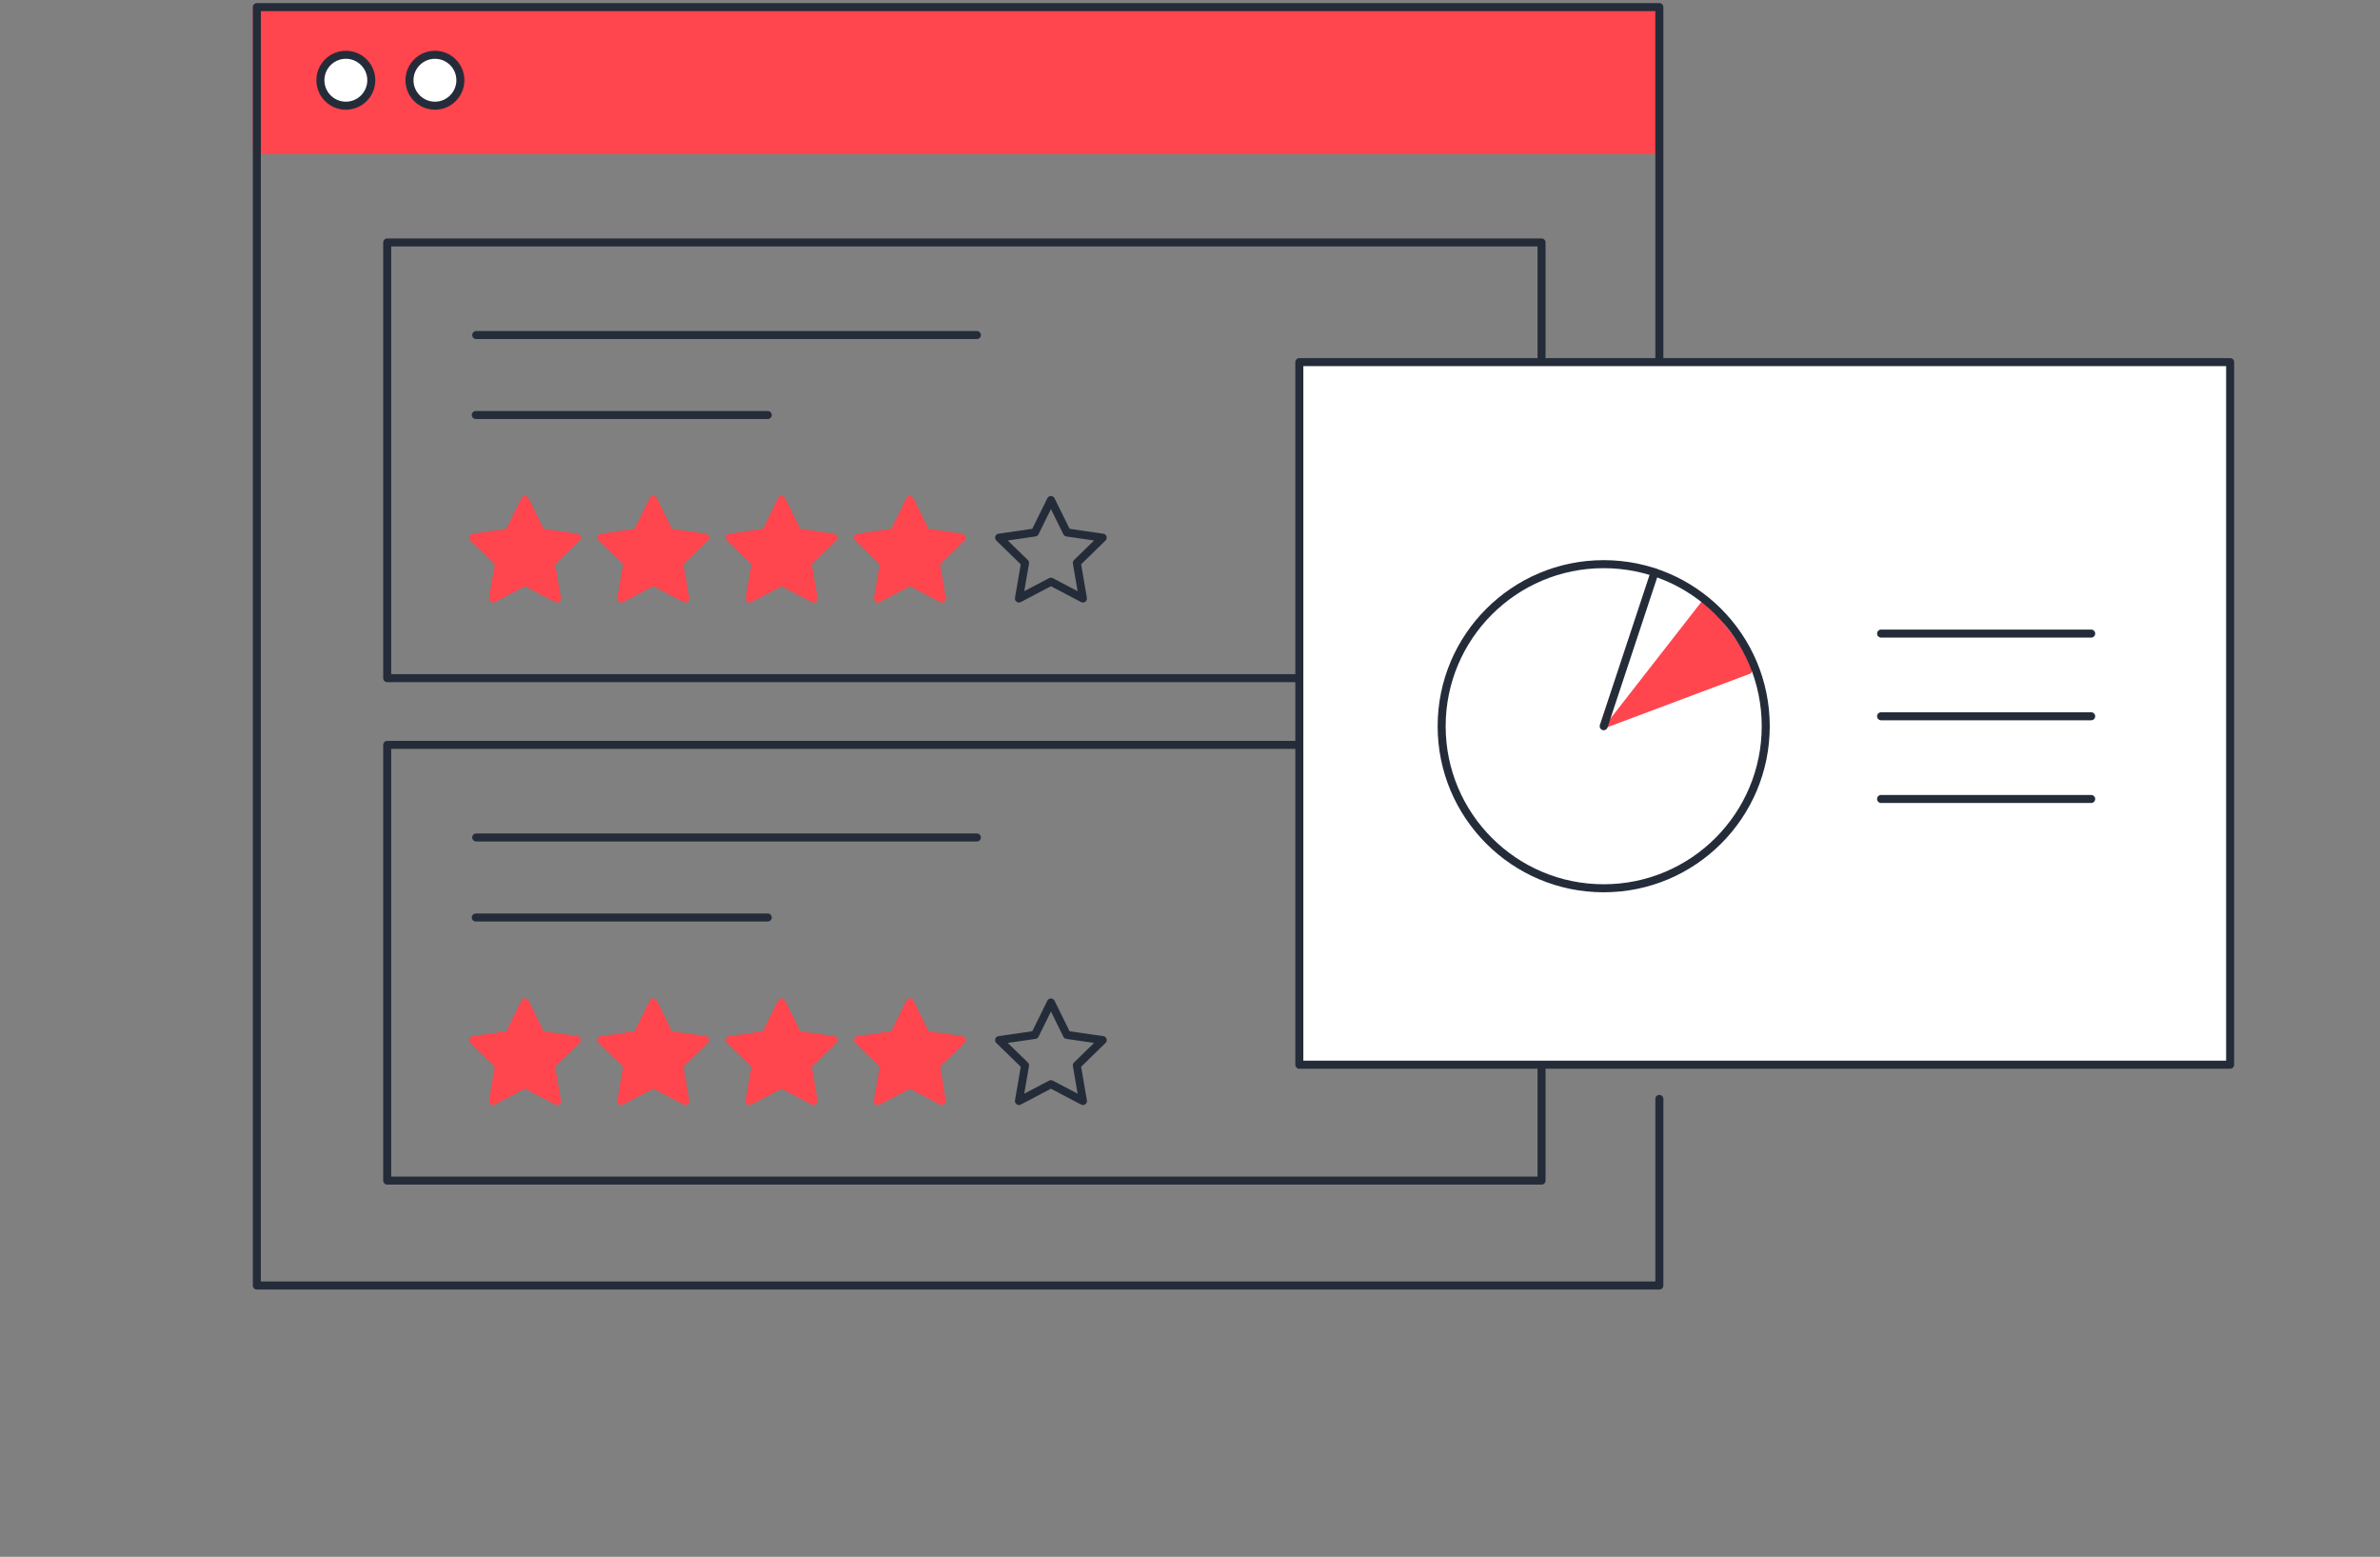 <svg width="445" height="291" viewBox="0 0 445 291" fill="none" xmlns="http://www.w3.org/2000/svg">
<rect x="0" y="0" width="445" height="291" fill="#808080" stroke="none"/>
<path d="M310.226 1.327H48.022V28.075H310.226V1.327Z" fill="#FF454D" stroke="#FF454D" stroke-width="1.5" stroke-linecap="round" stroke-linejoin="round"/>
<path d="M310.257 205.4V240.285H48.022V1.327H310.257V67.473" stroke="#252C39" stroke-width="1.5" stroke-linecap="round" stroke-linejoin="round"/>
<path d="M64.666 19.755C67.294 19.755 69.424 17.625 69.424 14.997C69.424 12.37 67.294 10.24 64.666 10.24C62.038 10.24 59.907 12.37 59.907 14.997C59.907 17.625 62.038 19.755 64.666 19.755Z" fill="white" stroke="#252C39" stroke-width="1.5" stroke-linecap="round" stroke-linejoin="round"/>
<path d="M81.321 19.755C83.949 19.755 86.08 17.625 86.08 14.997C86.08 12.37 83.949 10.24 81.321 10.24C78.693 10.24 76.562 12.37 76.562 14.997C76.562 17.625 78.693 19.755 81.321 19.755Z" fill="white" stroke="#252C39" stroke-width="1.5" stroke-linecap="round" stroke-linejoin="round"/>
<path d="M170.132 93.466L173.124 99.53L179.813 100.5L174.973 105.217L176.116 111.873L170.132 108.729L164.148 111.873L165.282 105.217L160.441 100.5L167.14 99.53L170.132 93.466Z" fill="#FF454D" stroke="#FF454D" stroke-width="1.5" stroke-linecap="round" stroke-linejoin="round"/>
<path d="M98.16 93.466L101.152 99.53L107.851 100.5L103 105.217L104.144 111.873L98.16 108.729L92.176 111.873L93.32 105.217L88.48 100.5L95.168 99.53L98.16 93.466Z" fill="#FF454D" stroke="#FF454D" stroke-width="1.5" stroke-linecap="round" stroke-linejoin="round"/>
<path d="M122.147 93.466L125.139 99.53L131.838 100.5L126.988 105.217L128.131 111.873L122.147 108.729L116.163 111.873L117.307 105.217L112.467 100.5L119.155 99.53L122.147 93.466Z" fill="#FF454D" stroke="#FF454D" stroke-width="1.5" stroke-linecap="round" stroke-linejoin="round"/>
<path d="M146.135 93.466L149.137 99.53L155.826 100.5L150.985 105.217L152.119 111.873L146.135 108.729L140.151 111.873L141.294 105.217L136.454 100.5L143.153 99.53L146.135 93.466Z" fill="#FF454D" stroke="#FF454D" stroke-width="1.5" stroke-linecap="round" stroke-linejoin="round"/>
<path d="M196.499 93.466L199.491 99.53L206.18 100.5L201.34 105.217L202.483 111.873L196.499 108.729L190.515 111.873L191.659 105.217L186.809 100.5L193.507 99.53L196.499 93.466Z" stroke="#252C39" stroke-width="1.5" stroke-linecap="round" stroke-linejoin="round"/>
<path d="M89.042 62.623H182.652" stroke="#252C39" stroke-width="1.5" stroke-linecap="round" stroke-linejoin="round"/>
<path d="M88.96 77.57H143.552" stroke="#252C39" stroke-width="1.5" stroke-linecap="round" stroke-linejoin="round"/>
<path d="M288.23 45.319H72.397V126.758H288.23V45.319Z" stroke="#252C39" stroke-width="1.5" stroke-linecap="round" stroke-linejoin="round"/>
<path d="M170.132 187.381L173.124 193.445L179.813 194.415L174.973 199.132L176.116 205.798L170.132 202.654L164.148 205.798L165.282 199.132L160.441 194.415L167.14 193.445L170.132 187.381Z" fill="#FF454D" stroke="#FF454D" stroke-width="1.5" stroke-linecap="round" stroke-linejoin="round"/>
<path d="M98.16 187.381L101.152 193.445L107.851 194.415L103 199.132L104.144 205.798L98.16 202.654L92.176 205.798L93.32 199.132L88.48 194.415L95.168 193.445L98.16 187.381Z" fill="#FF454D" stroke="#FF454D" stroke-width="1.5" stroke-linecap="round" stroke-linejoin="round"/>
<path d="M122.147 187.381L125.139 193.445L131.838 194.415L126.988 199.132L128.131 205.798L122.147 202.654L116.163 205.798L117.307 199.132L112.467 194.415L119.155 193.445L122.147 187.381Z" fill="#FF454D" stroke="#FF454D" stroke-width="1.5" stroke-linecap="round" stroke-linejoin="round"/>
<path d="M146.135 187.381L149.137 193.445L155.826 194.415L150.985 199.132L152.119 205.798L146.135 202.654L140.151 205.798L141.294 199.132L136.454 194.415L143.153 193.445L146.135 187.381Z" fill="#FF454D" stroke="#FF454D" stroke-width="1.5" stroke-linecap="round" stroke-linejoin="round"/>
<path d="M196.499 187.381L199.491 193.445L206.18 194.415L201.34 199.132L202.483 205.798L196.499 202.654L190.515 205.798L191.659 199.132L186.809 194.415L193.507 193.445L196.499 187.381Z" stroke="#252C39" stroke-width="1.5" stroke-linecap="round" stroke-linejoin="round"/>
<path d="M89.042 156.539H182.652" stroke="#252C39" stroke-width="1.5" stroke-linecap="round" stroke-linejoin="round"/>
<path d="M88.96 171.495H143.552" stroke="#252C39" stroke-width="1.5" stroke-linecap="round" stroke-linejoin="round"/>
<path d="M288.23 139.234H72.397V220.673H288.23V139.234Z" stroke="#252C39" stroke-width="1.5" stroke-linecap="round" stroke-linejoin="round"/>
<path d="M416.979 67.687H242.941V199.009H416.979V67.687Z" fill="white" stroke="#252C39" stroke-width="1.5" stroke-linecap="round" stroke-linejoin="round"/>
<path d="M351.716 118.427H391" stroke="#252C39" stroke-width="1.5" stroke-linecap="round" stroke-linejoin="round"/>
<path d="M351.716 133.884H391" stroke="#252C39" stroke-width="1.5" stroke-linecap="round" stroke-linejoin="round"/>
<path d="M351.716 149.341H391" stroke="#252C39" stroke-width="1.5" stroke-linecap="round" stroke-linejoin="round"/>
<path d="M299.564 136.294L318.568 111.924C318.568 111.924 329.352 124.369 327.32 125.89L299.564 136.294Z" fill="#FF454D"/>
<path d="M299.851 166.033C316.584 166.033 330.149 152.472 330.149 135.742C330.149 119.013 316.584 105.451 299.851 105.451C283.118 105.451 269.553 119.013 269.553 135.742C269.553 152.472 283.118 166.033 299.851 166.033Z" stroke="#252C39" stroke-width="1.5" stroke-linecap="round" stroke-linejoin="round"/>
<path d="M309.379 106.973L299.852 135.742" stroke="#252C39" stroke-width="1.5" stroke-linecap="round" stroke-linejoin="round"/>
</svg>

